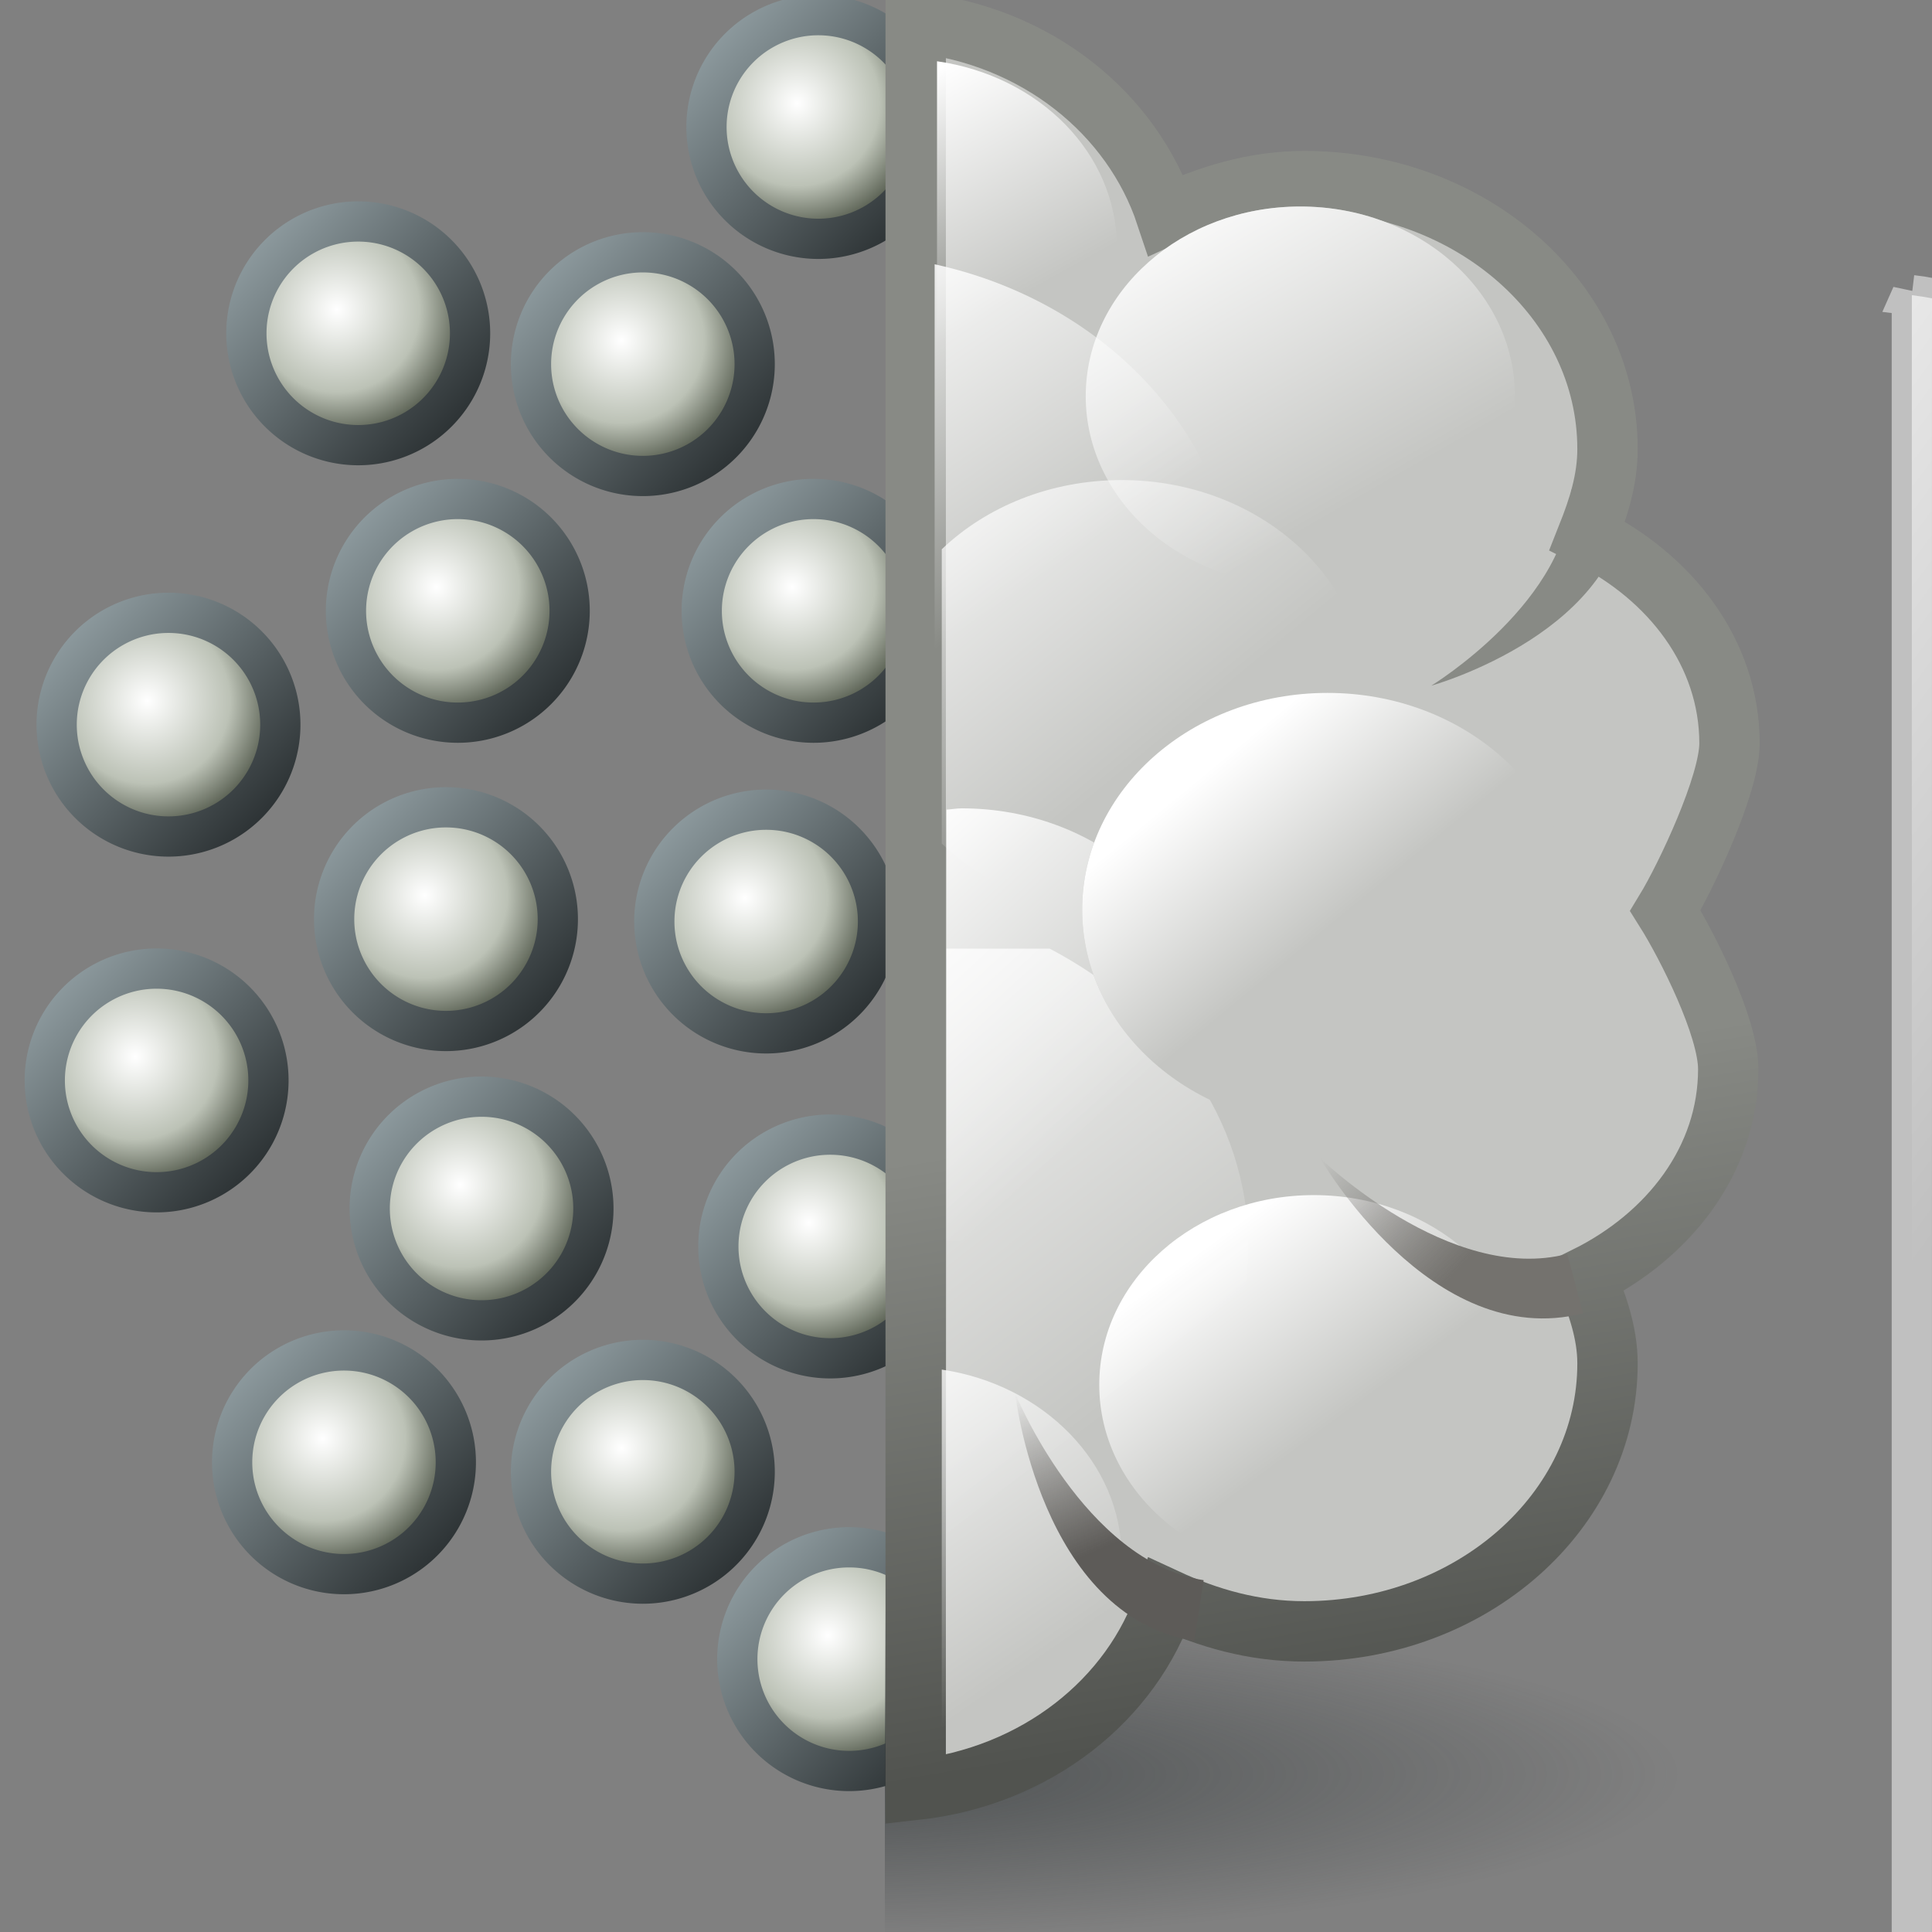 <?xml version="1.0" encoding="UTF-8" standalone="no"?>
<!-- Created with Inkscape (http://www.inkscape.org/) -->

<svg
   xmlns:a="http://ns.adobe.com/AdobeSVGViewerExtensions/3.0/"
   xmlns:dc="http://purl.org/dc/elements/1.1/"
   xmlns:cc="http://creativecommons.org/ns#"
   xmlns:rdf="http://www.w3.org/1999/02/22-rdf-syntax-ns#"
   xmlns:svg="http://www.w3.org/2000/svg"
   xmlns="http://www.w3.org/2000/svg"
   xmlns:xlink="http://www.w3.org/1999/xlink"
   xmlns:sodipodi="http://sodipodi.sourceforge.net/DTD/sodipodi-0.dtd"
   xmlns:inkscape="http://www.inkscape.org/namespaces/inkscape"
   width="48px"
   height="48px"
   id="svg1306"
   sodipodi:version="0.32"
   inkscape:version="0.48.5 r10040"
   sodipodi:docname="volumerasterizeattributes.svg"
   version="1.1">
  <rect width="100%" height="100%" fill="#808080" stroke="none"/>
  <defs
     id="defs1308">
    <linearGradient
       id="linearGradient40681">
      <stop
         style="stop-color:#8d9a9e;stop-opacity:1;"
         offset="0"
         id="stop40683" />
      <stop
         style="stop-color:#2e3436;stop-opacity:1;"
         offset="1"
         id="stop40685" />
    </linearGradient>
    <linearGradient
       id="linearGradient40671">
      <stop
         style="stop-color:#ffffff;stop-opacity:1;"
         offset="0"
         id="stop40673" />
      <stop
         id="stop40679"
         offset="0.626"
         style="stop-color:#bcc2b6;stop-opacity:1;" />
      <stop
         style="stop-color:#4c5345;stop-opacity:1;"
         offset="1"
         id="stop40675" />
    </linearGradient>
    <linearGradient
       id="linearGradient9073">
      <stop
         id="stop9075"
         offset="0"
         style="stop-color:#74726e;stop-opacity:1;" />
      <stop
         id="stop9077"
         offset="1"
         style="stop-color:#5d5b58;stop-opacity:0;" />
    </linearGradient>
    <linearGradient
       id="linearGradient9027">
      <stop
         style="stop-color:#2e3436;stop-opacity:0.619;"
         offset="0"
         id="stop9029" />
      <stop
         style="stop-color:#2e3436;stop-opacity:0;"
         offset="1"
         id="stop9031" />
    </linearGradient>
    <linearGradient
       inkscape:collect="always"
       xlink:href="#linearGradient4464"
       id="linearGradient4728"
       gradientUnits="userSpaceOnUse"
       gradientTransform="matrix(0.83,0.08,-0.08,0.83,86.174,1.704)"
       x1="10.276"
       y1="35.035"
       x2="14.832"
       y2="37.582" />
    <linearGradient
       inkscape:collect="always"
       id="linearGradient4464">
      <stop
         style="stop-color:#2e3436;stop-opacity:1;"
         offset="0"
         id="stop4466" />
      <stop
         style="stop-color:#2e3436;stop-opacity:0;"
         offset="1"
         id="stop4468" />
    </linearGradient>
    <linearGradient
       inkscape:collect="always"
       xlink:href="#linearGradient4501"
       id="linearGradient4724"
       gradientUnits="userSpaceOnUse"
       gradientTransform="matrix(-0.834,0,0,0.834,120.203,-6.058)"
       x1="23.201"
       y1="3.505"
       x2="22.286"
       y2="32.37" />
    <linearGradient
       inkscape:collect="always"
       id="linearGradient4501">
      <stop
         style="stop-color:#d3d7cf;stop-opacity:1"
         offset="0"
         id="stop4503" />
      <stop
         style="stop-color:white;stop-opacity:1"
         offset="1"
         id="stop4505" />
    </linearGradient>
    <radialGradient
       inkscape:collect="always"
       xlink:href="#linearGradient2911"
       id="radialGradient4718"
       gradientUnits="userSpaceOnUse"
       cx="3.299"
       cy="3.416"
       fx="3.299"
       fy="3.416"
       r="2.751" />
    <linearGradient
       id="linearGradient2911">
      <stop
         style="stop-color:white;stop-opacity:1;"
         offset="0"
         id="stop2913" />
      <stop
         style="stop-color:#8e8e8e;stop-opacity:1;"
         offset="1"
         id="stop2915" />
    </linearGradient>
    <linearGradient
       inkscape:collect="always"
       xlink:href="#linearGradient4501"
       id="linearGradient4507"
       x1="23.201"
       y1="3.505"
       x2="22.286"
       y2="32.37"
       gradientUnits="userSpaceOnUse"
       gradientTransform="matrix(-0.495,0,0,0.495,22.228,0.012)" />
    <linearGradient
       inkscape:collect="always"
       xlink:href="#linearGradient4464"
       id="linearGradient4470"
       x1="10.276"
       y1="35.035"
       x2="14.832"
       y2="37.582"
       gradientUnits="userSpaceOnUse"
       gradientTransform="matrix(0.492,0.047,-0.047,0.493,15.218,-0.091)" />
    <radialGradient
       inkscape:collect="always"
       xlink:href="#linearGradient2911"
       id="radialGradient2917"
       cx="3.299"
       cy="3.416"
       fx="3.299"
       fy="3.416"
       r="2.751"
       gradientUnits="userSpaceOnUse" />
    <linearGradient
       id="linearGradient22169">
      <stop
         style="stop-color:white;stop-opacity:1;"
         offset="0"
         id="stop22171" />
      <stop
         style="stop-color:#8e8e8e;stop-opacity:1;"
         offset="1"
         id="stop22173" />
    </linearGradient>
    <radialGradient
       r="2.751"
       fy="3.416"
       fx="3.299"
       cy="3.416"
       cx="3.299"
       gradientUnits="userSpaceOnUse"
       id="radialGradient22183"
       xlink:href="#linearGradient2911"
       inkscape:collect="always" />
    <linearGradient
       inkscape:collect="always"
       xlink:href="#linearGradient4464"
       id="linearGradient22313"
       gradientUnits="userSpaceOnUse"
       gradientTransform="matrix(0.501,0.048,-0.048,0.501,26.188,17.5)"
       x1="10.276"
       y1="35.035"
       x2="14.832"
       y2="37.582" />
    <linearGradient
       inkscape:collect="always"
       xlink:href="#linearGradient4501"
       id="linearGradient22315"
       gradientUnits="userSpaceOnUse"
       gradientTransform="matrix(0.503,0,0,0.504,24.972,17.615)"
       x1="23.201"
       y1="3.505"
       x2="22.286"
       y2="32.37" />
    <radialGradient
       inkscape:collect="always"
       xlink:href="#linearGradient2911"
       id="radialGradient22325"
       gradientUnits="userSpaceOnUse"
       cx="3.299"
       cy="3.416"
       fx="3.299"
       fy="3.416"
       r="2.751" />
    <linearGradient
       inkscape:collect="always"
       xlink:href="#linearGradient4464"
       id="linearGradient22327"
       gradientUnits="userSpaceOnUse"
       gradientTransform="matrix(0.501,0.048,-0.048,0.501,26.129,-0.295)"
       x1="10.276"
       y1="35.035"
       x2="14.832"
       y2="37.582" />
    <linearGradient
       inkscape:collect="always"
       xlink:href="#linearGradient4501"
       id="linearGradient22329"
       gradientUnits="userSpaceOnUse"
       gradientTransform="matrix(0.503,0,0,0.504,24.913,-0.18)"
       x1="23.201"
       y1="3.505"
       x2="22.286"
       y2="32.37" />
    <radialGradient
       inkscape:collect="always"
       xlink:href="#linearGradient2911"
       id="radialGradient22339"
       gradientUnits="userSpaceOnUse"
       cx="3.299"
       cy="3.416"
       fx="3.299"
       fy="3.416"
       r="2.751" />
    <linearGradient
       inkscape:collect="always"
       xlink:href="#linearGradient4464"
       id="linearGradient22341"
       gradientUnits="userSpaceOnUse"
       gradientTransform="matrix(0.501,0.048,-0.048,0.501,14.992,11.785)"
       x1="10.276"
       y1="35.035"
       x2="14.832"
       y2="37.582" />
    <linearGradient
       inkscape:collect="always"
       xlink:href="#linearGradient4501"
       id="linearGradient22343"
       gradientUnits="userSpaceOnUse"
       gradientTransform="matrix(-0.503,0,0,-0.504,22.375,48.281)"
       x1="23.201"
       y1="3.505"
       x2="22.286"
       y2="32.37" />
    <radialGradient
       inkscape:collect="always"
       xlink:href="#linearGradient2911"
       id="radialGradient22351"
       gradientUnits="userSpaceOnUse"
       cx="3.299"
       cy="3.416"
       fx="3.299"
       fy="3.416"
       r="2.751" />
    <radialGradient
       inkscape:collect="always"
       xlink:href="#linearGradient2911"
       id="radialGradient22355"
       gradientUnits="userSpaceOnUse"
       cx="3.299"
       cy="3.416"
       fx="3.299"
       fy="3.416"
       r="2.751" />
    <linearGradient
       inkscape:collect="always"
       xlink:href="#XMLID_14_"
       id="linearGradient47242"
       gradientUnits="userSpaceOnUse"
       gradientTransform="matrix(0.719,0.784,0.996,-0.914,-199.349,377.414)"
       x1="-95.827"
       y1="297.608"
       x2="-81.455"
       y2="297.608" />
    <linearGradient
       gradientTransform="matrix(0,-1.064,-1.352,0,410.498,-83.416)"
       y2="297.608"
       x2="-81.455"
       y1="297.608"
       x1="-95.827"
       gradientUnits="userSpaceOnUse"
       id="XMLID_14_">
      <stop
         id="stop10062"
         style="stop-color:#e96712;stop-opacity:0;"
         offset="0" />
      <stop
         id="stop10064"
         style="stop-color:#D52E0C"
         offset="0.622" />
      <stop
         id="stop10066"
         style="stop-color:#CB1009"
         offset="1" />
      <a:midPointStop
         style="stop-color:#E96712"
         offset="0" />
      <a:midPointStop
         style="stop-color:#E96712"
         offset="0.469" />
      <a:midPointStop
         style="stop-color:#CB1009"
         offset="1" />
    </linearGradient>
    <linearGradient
       inkscape:collect="always"
       xlink:href="#linearGradient13805"
       id="linearGradient47244"
       gradientUnits="userSpaceOnUse"
       gradientTransform="matrix(-0.996,0.914,-0.904,-0.985,50.213,38.027)"
       x1="8.071"
       y1="3.993"
       x2="8.071"
       y2="15.429" />
    <linearGradient
       id="linearGradient13805">
      <stop
         style="stop-color:#590b08;stop-opacity:1;"
         offset="0"
         id="stop13807" />
      <stop
         style="stop-color:black;stop-opacity:0;"
         offset="1"
         id="stop13809" />
    </linearGradient>
    <linearGradient
       y2="-437.888"
       x2="288.375"
       y1="-435.784"
       x1="286.415"
       gradientUnits="userSpaceOnUse"
       id="linearGradient9023"
       xlink:href="#linearGradient6538-2"
       inkscape:collect="always" />
    <linearGradient
       y2="-437.594"
       x2="289.473"
       y1="-434.809"
       x1="287.147"
       gradientUnits="userSpaceOnUse"
       id="linearGradient8097"
       xlink:href="#linearGradient6513-6"
       inkscape:collect="always" />
    <linearGradient
       y2="-436.145"
       x2="289.854"
       y1="-441.291"
       x1="286.512"
       gradientUnits="userSpaceOnUse"
       id="linearGradient7998"
       xlink:href="#linearGradient6513-6"
       inkscape:collect="always" />
    <linearGradient
       id="linearGradient6470-1"
       inkscape:collect="always">
      <stop
         id="stop6472-6"
         offset="0"
         style="stop-color:#ffffff;stop-opacity:1;" />
      <stop
         id="stop6474-3"
         offset="1"
         style="stop-color:#ffffff;stop-opacity:0;" />
    </linearGradient>
    <linearGradient
       id="linearGradient6497-1"
       inkscape:collect="always">
      <stop
         id="stop6499-3"
         offset="0"
         style="stop-color:#ffffff;stop-opacity:1;" />
      <stop
         id="stop6501-2"
         offset="1"
         style="stop-color:#ffffff;stop-opacity:0;" />
    </linearGradient>
    <linearGradient
       id="linearGradient6513-6"
       inkscape:collect="always">
      <stop
         id="stop6515-4"
         offset="0"
         style="stop-color:#ffffff;stop-opacity:1;" />
      <stop
         id="stop6517-7"
         offset="1"
         style="stop-color:#ffffff;stop-opacity:0;" />
    </linearGradient>
    <linearGradient
       id="linearGradient6538-2"
       inkscape:collect="always">
      <stop
         id="stop6540-7"
         offset="0"
         style="stop-color:#ffffff;stop-opacity:1;" />
      <stop
         id="stop6542-2"
         offset="1"
         style="stop-color:#ffffff;stop-opacity:0;" />
    </linearGradient>
    <linearGradient
       id="linearGradient6527-6"
       inkscape:collect="always">
      <stop
         id="stop6530-0"
         offset="0"
         style="stop-color:#ffffff;stop-opacity:1;" />
      <stop
         id="stop6532-7"
         offset="1"
         style="stop-color:#ffffff;stop-opacity:0;" />
    </linearGradient>
    <linearGradient
       id="linearGradient9027-4">
      <stop
         id="stop9029-6"
         offset="0"
         style="stop-color:#2e3436;stop-opacity:0.619;" />
      <stop
         id="stop9031-9"
         offset="1"
         style="stop-color:#2e3436;stop-opacity:0;" />
    </linearGradient>
    <linearGradient
       id="linearGradient9035-3"
       inkscape:collect="always">
      <stop
         id="stop9037-9"
         offset="0"
         style="stop-color:#888a85;stop-opacity:1;" />
      <stop
         id="stop9039-4"
         offset="1"
         style="stop-color:#51534f;stop-opacity:1" />
    </linearGradient>
    <linearGradient
       id="linearGradient9061-8"
       inkscape:collect="always">
      <stop
         id="stop9063-5"
         offset="0"
         style="stop-color:#5d5b58;stop-opacity:1;" />
      <stop
         id="stop9065-8"
         offset="1"
         style="stop-color:#5d5b58;stop-opacity:0;" />
    </linearGradient>
    <linearGradient
       id="linearGradient9073-2">
      <stop
         style="stop-color:#74726e;stop-opacity:1;"
         offset="0"
         id="stop9075-2" />
      <stop
         style="stop-color:#5d5b58;stop-opacity:0;"
         offset="1"
         id="stop9077-7" />
    </linearGradient>
    <linearGradient
       id="linearGradient2966">
      <stop
         id="stop2968"
         offset="0"
         style="stop-color:#ffd1d1;stop-opacity:1;" />
      <stop
         style="stop-color:#ff1d1d;stop-opacity:1;"
         offset="0.5"
         id="stop3006" />
      <stop
         id="stop2970"
         offset="1"
         style="stop-color:#6f0000;stop-opacity:1;" />
    </linearGradient>
    <linearGradient
       id="linearGradient2974">
      <stop
         id="stop2976"
         offset="0"
         style="stop-color:#c1c1c1;stop-opacity:1;" />
      <stop
         id="stop2978"
         offset="1"
         style="stop-color:#acacac;stop-opacity:1;" />
    </linearGradient>
    <linearGradient
       id="linearGradient2994">
      <stop
         id="stop2996"
         offset="0"
         style="stop-color:#000000;stop-opacity:1;" />
      <stop
         id="stop2998"
         offset="1"
         style="stop-color:#c9c9c9;stop-opacity:1;" />
    </linearGradient>
    <linearGradient
       inkscape:collect="always"
       xlink:href="#linearGradient9073-2"
       id="linearGradient39862"
       gradientUnits="userSpaceOnUse"
       gradientTransform="matrix(0.917,-0.399,0.399,0.917,-6.214,7.713)"
       x1="29.124"
       y1="38.897"
       x2="27.356"
       y2="34.879" />
    <linearGradient
       inkscape:collect="always"
       xlink:href="#linearGradient9061-8"
       id="linearGradient39865"
       gradientUnits="userSpaceOnUse"
       x1="29.124"
       y1="38.897"
       x2="27.356"
       y2="34.879"
       gradientTransform="translate(-2.134,-0.259)" />
    <linearGradient
       inkscape:collect="always"
       xlink:href="#linearGradient9035-3"
       id="linearGradient39911"
       gradientUnits="userSpaceOnUse"
       gradientTransform="matrix(0.989,0,0,0.989,-1.869,-0.008)"
       x1="20.73"
       y1="29.815"
       x2="23.296"
       y2="45.056" />
    <linearGradient
       inkscape:collect="always"
       xlink:href="#linearGradient6470-1"
       id="linearGradient40436"
       gradientUnits="userSpaceOnUse"
       gradientTransform="matrix(1.452,0,0,1.286,-360.595,579.487)"
       x1="271.022"
       y1="-441.052"
       x2="285.029"
       y2="-431.97" />
    <linearGradient
       inkscape:collect="always"
       xlink:href="#linearGradient6497-1"
       id="linearGradient40619"
       gradientUnits="userSpaceOnUse"
       gradientTransform="matrix(1.609,0,0,1.422,-441.708,628.374)"
       x1="287.517"
       y1="-439.753"
       x2="289.676"
       y2="-436.322" />
    <linearGradient
       inkscape:collect="always"
       xlink:href="#linearGradient6527-6"
       id="linearGradient40621"
       gradientUnits="userSpaceOnUse"
       gradientTransform="matrix(1.523,0,0,1.346,-406.43,599.777)"
       x1="275.942"
       y1="-437.105"
       x2="279.975"
       y2="-431.918" />
    <linearGradient
       inkscape:collect="always"
       xlink:href="#linearGradient6538-2"
       id="linearGradient40623"
       gradientUnits="userSpaceOnUse"
       gradientTransform="matrix(1.839,0,0,1.625,-502.563,728.416)"
       x1="284.802"
       y1="-441.233"
       x2="288.9"
       y2="-436.831" />
    <linearGradient
       inkscape:collect="always"
       xlink:href="#linearGradient6538-2"
       id="linearGradient40625"
       gradientUnits="userSpaceOnUse"
       gradientTransform="matrix(1.839,0,0,-1.625,-506.554,-685.643)"
       x1="286.415"
       y1="-435.784"
       x2="290.078"
       y2="-439.289" />
    <linearGradient
       inkscape:collect="always"
       xlink:href="#linearGradient6470-1"
       id="linearGradient40627"
       gradientUnits="userSpaceOnUse"
       gradientTransform="matrix(1.523,0,0,-1.346,-406.153,-553.763)"
       x1="276.614"
       y1="-431"
       x2="283.463"
       y2="-438.722" />
    <linearGradient
       inkscape:collect="always"
       xlink:href="#linearGradient6497-1"
       id="linearGradient40629"
       gradientUnits="userSpaceOnUse"
       gradientTransform="matrix(1.609,0,0,-1.422,-441.608,-583.538)"
       x1="286.246"
       y1="-434.732"
       x2="290.121"
       y2="-439.69" />
    <radialGradient
       inkscape:collect="always"
       xlink:href="#linearGradient9027-4"
       id="radialGradient40631"
       gradientUnits="userSpaceOnUse"
       gradientTransform="matrix(1.148,0,0,0.221,-6.357,34.266)"
       cx="23.335"
       cy="44.42"
       fx="23.335"
       fy="44.42"
       r="18.562" />
    <linearGradient
       inkscape:collect="always"
       xlink:href="#linearGradient9035"
       id="linearGradient9041"
       x1="20.73"
       y1="29.815"
       x2="23.296"
       y2="45.056"
       gradientUnits="userSpaceOnUse"
       gradientTransform="matrix(0.989,0,0,0.989,15.114,0.31)" />
    <linearGradient
       inkscape:collect="always"
       id="linearGradient9035">
      <stop
         style="stop-color:#888a85;stop-opacity:1;"
         offset="0"
         id="stop9037" />
      <stop
         style="stop-color:#51534f;stop-opacity:1"
         offset="1"
         id="stop9039" />
    </linearGradient>
    <radialGradient
       inkscape:collect="always"
       xlink:href="#linearGradient40671"
       id="radialGradient40677"
       cx="-5.58"
       cy="7.849"
       fx="-5.58"
       fy="7.849"
       r="2.26"
       gradientUnits="userSpaceOnUse" />
    <linearGradient
       inkscape:collect="always"
       xlink:href="#linearGradient40681"
       id="linearGradient40687"
       x1="-6.825"
       y1="6.55"
       x2="-3.524"
       y2="9.716"
       gradientUnits="userSpaceOnUse" />
    <radialGradient
       inkscape:collect="always"
       xlink:href="#linearGradient40671"
       id="radialGradient40691"
       gradientUnits="userSpaceOnUse"
       cx="-5.58"
       cy="7.849"
       fx="-5.58"
       fy="7.849"
       r="2.26" />
    <linearGradient
       inkscape:collect="always"
       xlink:href="#linearGradient40681"
       id="linearGradient40693"
       gradientUnits="userSpaceOnUse"
       x1="-6.825"
       y1="6.55"
       x2="-3.524"
       y2="9.716" />
    <radialGradient
       inkscape:collect="always"
       xlink:href="#linearGradient40671"
       id="radialGradient40697"
       gradientUnits="userSpaceOnUse"
       cx="-5.58"
       cy="7.849"
       fx="-5.58"
       fy="7.849"
       r="2.26" />
    <linearGradient
       inkscape:collect="always"
       xlink:href="#linearGradient40681"
       id="linearGradient40699"
       gradientUnits="userSpaceOnUse"
       x1="-6.825"
       y1="6.55"
       x2="-3.524"
       y2="9.716" />
    <radialGradient
       inkscape:collect="always"
       xlink:href="#linearGradient40671"
       id="radialGradient40703"
       gradientUnits="userSpaceOnUse"
       cx="-5.58"
       cy="7.849"
       fx="-5.58"
       fy="7.849"
       r="2.26" />
    <linearGradient
       inkscape:collect="always"
       xlink:href="#linearGradient40681"
       id="linearGradient40705"
       gradientUnits="userSpaceOnUse"
       x1="-6.825"
       y1="6.55"
       x2="-3.524"
       y2="9.716" />
    <radialGradient
       inkscape:collect="always"
       xlink:href="#linearGradient40671"
       id="radialGradient40709"
       gradientUnits="userSpaceOnUse"
       cx="-5.58"
       cy="7.849"
       fx="-5.58"
       fy="7.849"
       r="2.26" />
    <linearGradient
       inkscape:collect="always"
       xlink:href="#linearGradient40681"
       id="linearGradient40711"
       gradientUnits="userSpaceOnUse"
       x1="-6.825"
       y1="6.55"
       x2="-3.524"
       y2="9.716" />
    <radialGradient
       inkscape:collect="always"
       xlink:href="#linearGradient40671"
       id="radialGradient40715"
       gradientUnits="userSpaceOnUse"
       cx="-5.58"
       cy="7.849"
       fx="-5.58"
       fy="7.849"
       r="2.26" />
    <linearGradient
       inkscape:collect="always"
       xlink:href="#linearGradient40681"
       id="linearGradient40717"
       gradientUnits="userSpaceOnUse"
       x1="-6.825"
       y1="6.55"
       x2="-3.524"
       y2="9.716" />
    <radialGradient
       inkscape:collect="always"
       xlink:href="#linearGradient40671"
       id="radialGradient40721"
       gradientUnits="userSpaceOnUse"
       cx="-5.58"
       cy="7.849"
       fx="-5.58"
       fy="7.849"
       r="2.26" />
    <linearGradient
       inkscape:collect="always"
       xlink:href="#linearGradient40681"
       id="linearGradient40723"
       gradientUnits="userSpaceOnUse"
       x1="-6.825"
       y1="6.55"
       x2="-3.524"
       y2="9.716" />
    <radialGradient
       inkscape:collect="always"
       xlink:href="#linearGradient40671"
       id="radialGradient40727"
       gradientUnits="userSpaceOnUse"
       cx="-5.58"
       cy="7.849"
       fx="-5.58"
       fy="7.849"
       r="2.26" />
    <linearGradient
       inkscape:collect="always"
       xlink:href="#linearGradient40681"
       id="linearGradient40729"
       gradientUnits="userSpaceOnUse"
       x1="-6.825"
       y1="6.55"
       x2="-3.524"
       y2="9.716" />
    <radialGradient
       inkscape:collect="always"
       xlink:href="#linearGradient40671"
       id="radialGradient40733"
       gradientUnits="userSpaceOnUse"
       cx="-5.58"
       cy="7.849"
       fx="-5.58"
       fy="7.849"
       r="2.26" />
    <linearGradient
       inkscape:collect="always"
       xlink:href="#linearGradient40681"
       id="linearGradient40735"
       gradientUnits="userSpaceOnUse"
       x1="-6.825"
       y1="6.55"
       x2="-3.524"
       y2="9.716" />
    <radialGradient
       inkscape:collect="always"
       xlink:href="#linearGradient40671"
       id="radialGradient40739"
       gradientUnits="userSpaceOnUse"
       cx="-5.58"
       cy="7.849"
       fx="-5.58"
       fy="7.849"
       r="2.26" />
    <linearGradient
       inkscape:collect="always"
       xlink:href="#linearGradient40681"
       id="linearGradient40741"
       gradientUnits="userSpaceOnUse"
       x1="-6.825"
       y1="6.55"
       x2="-3.524"
       y2="9.716" />
    <radialGradient
       inkscape:collect="always"
       xlink:href="#linearGradient40671"
       id="radialGradient40745"
       gradientUnits="userSpaceOnUse"
       cx="-5.58"
       cy="7.849"
       fx="-5.58"
       fy="7.849"
       r="2.26" />
    <linearGradient
       inkscape:collect="always"
       xlink:href="#linearGradient40681"
       id="linearGradient40747"
       gradientUnits="userSpaceOnUse"
       x1="-6.825"
       y1="6.55"
       x2="-3.524"
       y2="9.716" />
    <radialGradient
       inkscape:collect="always"
       xlink:href="#linearGradient40671"
       id="radialGradient40751"
       gradientUnits="userSpaceOnUse"
       cx="-5.58"
       cy="7.849"
       fx="-5.58"
       fy="7.849"
       r="2.26" />
    <linearGradient
       inkscape:collect="always"
       xlink:href="#linearGradient40681"
       id="linearGradient40753"
       gradientUnits="userSpaceOnUse"
       x1="-6.825"
       y1="6.55"
       x2="-3.524"
       y2="9.716" />
    <radialGradient
       inkscape:collect="always"
       xlink:href="#linearGradient40671"
       id="radialGradient40757"
       gradientUnits="userSpaceOnUse"
       cx="-5.58"
       cy="7.849"
       fx="-5.58"
       fy="7.849"
       r="2.26" />
    <linearGradient
       inkscape:collect="always"
       xlink:href="#linearGradient40681"
       id="linearGradient40759"
       gradientUnits="userSpaceOnUse"
       x1="-6.825"
       y1="6.55"
       x2="-3.524"
       y2="9.716" />
    <radialGradient
       inkscape:collect="always"
       xlink:href="#linearGradient40671"
       id="radialGradient40763"
       gradientUnits="userSpaceOnUse"
       cx="-5.58"
       cy="7.849"
       fx="-5.58"
       fy="7.849"
       r="2.26" />
    <linearGradient
       inkscape:collect="always"
       xlink:href="#linearGradient40681"
       id="linearGradient40765"
       gradientUnits="userSpaceOnUse"
       x1="-6.825"
       y1="6.55"
       x2="-3.524"
       y2="9.716" />
    <radialGradient
       inkscape:collect="always"
       xlink:href="#linearGradient40671"
       id="radialGradient40769"
       gradientUnits="userSpaceOnUse"
       cx="-5.58"
       cy="7.849"
       fx="-5.58"
       fy="7.849"
       r="2.26" />
    <linearGradient
       inkscape:collect="always"
       xlink:href="#linearGradient40681"
       id="linearGradient40771"
       gradientUnits="userSpaceOnUse"
       x1="-6.825"
       y1="6.55"
       x2="-3.524"
       y2="9.716" />
    <radialGradient
       inkscape:collect="always"
       xlink:href="#linearGradient40671"
       id="radialGradient40775"
       gradientUnits="userSpaceOnUse"
       cx="-5.58"
       cy="7.849"
       fx="-5.58"
       fy="7.849"
       r="2.26" />
    <linearGradient
       inkscape:collect="always"
       xlink:href="#linearGradient40681"
       id="linearGradient40777"
       gradientUnits="userSpaceOnUse"
       x1="-6.825"
       y1="6.55"
       x2="-3.524"
       y2="9.716" />
    <radialGradient
       inkscape:collect="always"
       xlink:href="#linearGradient40671"
       id="radialGradient40781"
       gradientUnits="userSpaceOnUse"
       cx="-5.58"
       cy="7.849"
       fx="-5.58"
       fy="7.849"
       r="2.26" />
    <linearGradient
       inkscape:collect="always"
       xlink:href="#linearGradient40681"
       id="linearGradient40783"
       gradientUnits="userSpaceOnUse"
       x1="-6.825"
       y1="6.55"
       x2="-3.524"
       y2="9.716" />
    <radialGradient
       inkscape:collect="always"
       xlink:href="#linearGradient40671"
       id="radialGradient40787"
       gradientUnits="userSpaceOnUse"
       cx="-5.58"
       cy="7.849"
       fx="-5.58"
       fy="7.849"
       r="2.26" />
    <linearGradient
       inkscape:collect="always"
       xlink:href="#linearGradient40681"
       id="linearGradient40789"
       gradientUnits="userSpaceOnUse"
       x1="-6.825"
       y1="6.55"
       x2="-3.524"
       y2="9.716" />
    <radialGradient
       inkscape:collect="always"
       xlink:href="#linearGradient40671"
       id="radialGradient40793"
       gradientUnits="userSpaceOnUse"
       cx="-5.58"
       cy="7.849"
       fx="-5.58"
       fy="7.849"
       r="2.26" />
    <linearGradient
       inkscape:collect="always"
       xlink:href="#linearGradient40681"
       id="linearGradient40795"
       gradientUnits="userSpaceOnUse"
       x1="-6.825"
       y1="6.55"
       x2="-3.524"
       y2="9.716" />
    <radialGradient
       inkscape:collect="always"
       xlink:href="#linearGradient40671"
       id="radialGradient40799"
       gradientUnits="userSpaceOnUse"
       cx="-5.58"
       cy="7.849"
       fx="-5.58"
       fy="7.849"
       r="2.26" />
    <linearGradient
       inkscape:collect="always"
       xlink:href="#linearGradient40681"
       id="linearGradient40801"
       gradientUnits="userSpaceOnUse"
       x1="-6.825"
       y1="6.55"
       x2="-3.524"
       y2="9.716" />
  </defs>
  <sodipodi:namedview
     id="base"
     pagecolor="#ffffff"
     bordercolor="#666666"
     borderopacity="1.0"
     inkscape:pageopacity="0.0"
     inkscape:pageshadow="2"
     inkscape:zoom="16.970563"
     inkscape:cx="2.3702233"
     inkscape:cy="22.316699"
     inkscape:current-layer="layer1"
     showgrid="true"
     inkscape:grid-bbox="false"
     inkscape:document-units="px"
     inkscape:window-width="2560"
     inkscape:window-height="1377"
     inkscape:window-x="-8"
     inkscape:window-y="-8"
     inkscape:showpageshadow="false"
     showguides="true"
     inkscape:guide-bbox="true"
     inkscape:window-maximized="1" />
  <g
     id="layer1"
     inkscape:label="Layer 1"
     inkscape:groupmode="layer">
    <path
       sodipodi:type="arc"
       style="color:#000000;fill:url(#radialGradient40677);fill-opacity:1;fill-rule:nonzero;stroke:url(#linearGradient40687);stroke-width:0.689;stroke-miterlimit:4;stroke-dasharray:none;marker:none;visibility:visible;display:inline;overflow:visible;enable-background:accumulate"
       id="path40669"
       sodipodi:cx="-5.2149124"
       sodipodi:cy="8.2547073"
       sodipodi:rx="1.9150808"
       sodipodi:ry="1.9150808"
       d="m -3.3,8.255 a 1.915,1.915 0 1 1 -3.83,0 1.915,1.915 0 1 1 3.83,0 z"
       transform="matrix(1.451,0,0,1.451,16.467,-3.697)" />
    <path
       transform="matrix(1.451,0,0,1.451,27.898,-8.823)"
       d="m -3.3,8.255 a 1.915,1.915 0 1 1 -3.83,0 1.915,1.915 0 1 1 3.83,0 z"
       sodipodi:ry="1.9150808"
       sodipodi:rx="1.9150808"
       sodipodi:cy="8.2547073"
       sodipodi:cx="-5.2149124"
       id="path40689"
       style="color:#000000;fill:url(#radialGradient40691);fill-opacity:1;fill-rule:nonzero;stroke:url(#linearGradient40693);stroke-width:0.689;stroke-miterlimit:4;stroke-dasharray:none;marker:none;visibility:visible;display:inline;overflow:visible;enable-background:accumulate"
       sodipodi:type="arc" />
    <path
       sodipodi:type="arc"
       style="color:#000000;fill:url(#radialGradient40721);fill-opacity:1;fill-rule:nonzero;stroke:url(#linearGradient40723);stroke-width:0.689;stroke-miterlimit:4;stroke-dasharray:none;marker:none;visibility:visible;display:inline;overflow:visible;enable-background:accumulate"
       id="path40719"
       sodipodi:cx="-5.2149124"
       sodipodi:cy="8.2547073"
       sodipodi:rx="1.9150808"
       sodipodi:ry="1.9150808"
       d="m -3.3,8.255 a 1.915,1.915 0 1 1 -3.83,0 1.915,1.915 0 1 1 3.83,0 z"
       transform="matrix(1.451,0,0,1.451,11.458,14.865)" />
    <path
       transform="matrix(1.451,0,0,1.451,11.753,6.026)"
       d="m -3.3,8.255 a 1.915,1.915 0 1 1 -3.83,0 1.915,1.915 0 1 1 3.83,0 z"
       sodipodi:ry="1.9150808"
       sodipodi:rx="1.9150808"
       sodipodi:cy="8.2547073"
       sodipodi:cx="-5.2149124"
       id="path40725"
       style="color:#000000;fill:url(#radialGradient40727);fill-opacity:1;fill-rule:nonzero;stroke:url(#linearGradient40729);stroke-width:0.689;stroke-miterlimit:4;stroke-dasharray:none;marker:none;visibility:visible;display:inline;overflow:visible;enable-background:accumulate"
       sodipodi:type="arc" />
    <path
       sodipodi:type="arc"
       style="color:#000000;fill:url(#radialGradient40733);fill-opacity:1;fill-rule:nonzero;stroke:url(#linearGradient40735);stroke-width:0.689;stroke-miterlimit:4;stroke-dasharray:none;marker:none;visibility:visible;display:inline;overflow:visible;enable-background:accumulate"
       id="path40731"
       sodipodi:cx="-5.2149124"
       sodipodi:cy="8.2547073"
       sodipodi:rx="1.9150808"
       sodipodi:ry="1.9150808"
       d="m -3.3,8.255 a 1.915,1.915 0 1 1 -3.83,0 1.915,1.915 0 1 1 3.83,0 z"
       transform="matrix(1.451,0,0,1.451,16.113,24.352)" />
    <path
       transform="matrix(1.451,0,0,1.451,28.664,29.243)"
       d="m -3.3,8.255 a 1.915,1.915 0 1 1 -3.83,0 1.915,1.915 0 1 1 3.83,0 z"
       sodipodi:ry="1.9150808"
       sodipodi:rx="1.9150808"
       sodipodi:cy="8.2547073"
       sodipodi:cx="-5.2149124"
       id="path40737"
       style="color:#000000;fill:url(#radialGradient40739);fill-opacity:1;fill-rule:nonzero;stroke:url(#linearGradient40741);stroke-width:0.689;stroke-miterlimit:4;stroke-dasharray:none;marker:none;visibility:visible;display:inline;overflow:visible;enable-background:accumulate"
       sodipodi:type="arc" />
    <path
       sodipodi:type="arc"
       style="color:#000000;fill:url(#radialGradient40745);fill-opacity:1;fill-rule:nonzero;stroke:url(#linearGradient40747);stroke-width:0.689;stroke-miterlimit:4;stroke-dasharray:none;marker:none;visibility:visible;display:inline;overflow:visible;enable-background:accumulate"
       id="path40743"
       sodipodi:cx="-5.2149124"
       sodipodi:cy="8.2547073"
       sodipodi:rx="1.9150808"
       sodipodi:ry="1.9150808"
       d="m -3.3,8.255 a 1.915,1.915 0 1 1 -3.83,0 1.915,1.915 0 1 1 3.83,0 z"
       transform="matrix(1.451,0,0,1.451,23.538,24.588)" />
    <path
       transform="matrix(1.451,0,0,1.451,19.531,18.047)"
       d="m -3.3,8.255 a 1.915,1.915 0 1 1 -3.83,0 1.915,1.915 0 1 1 3.83,0 z"
       sodipodi:ry="1.9150808"
       sodipodi:rx="1.9150808"
       sodipodi:cy="8.2547073"
       sodipodi:cx="-5.2149124"
       id="path40749"
       style="color:#000000;fill:url(#radialGradient40751);fill-opacity:1;fill-rule:nonzero;stroke:url(#linearGradient40753);stroke-width:0.689;stroke-miterlimit:4;stroke-dasharray:none;marker:none;visibility:visible;display:inline;overflow:visible;enable-background:accumulate"
       sodipodi:type="arc" />
    <path
       sodipodi:type="arc"
       style="color:#000000;fill:url(#radialGradient40757);fill-opacity:1;fill-rule:nonzero;stroke:url(#linearGradient40759);stroke-width:0.689;stroke-miterlimit:4;stroke-dasharray:none;marker:none;visibility:visible;display:inline;overflow:visible;enable-background:accumulate"
       id="path40755"
       sodipodi:cx="-5.2149124"
       sodipodi:cy="8.2547073"
       sodipodi:rx="1.9150808"
       sodipodi:ry="1.9150808"
       d="m -3.3,8.255 a 1.915,1.915 0 1 1 -3.83,0 1.915,1.915 0 1 1 3.83,0 z"
       transform="matrix(1.451,0,0,1.451,18.647,10.858)" />
    <path
       transform="matrix(1.451,0,0,1.451,18.941,3.198)"
       d="m -3.3,8.255 a 1.915,1.915 0 1 1 -3.83,0 1.915,1.915 0 1 1 3.83,0 z"
       sodipodi:ry="1.9150808"
       sodipodi:rx="1.9150808"
       sodipodi:cy="8.2547073"
       sodipodi:cx="-5.2149124"
       id="path40761"
       style="color:#000000;fill:url(#radialGradient40763);fill-opacity:1;fill-rule:nonzero;stroke:url(#linearGradient40765);stroke-width:0.689;stroke-miterlimit:4;stroke-dasharray:none;marker:none;visibility:visible;display:inline;overflow:visible;enable-background:accumulate"
       sodipodi:type="arc" />
    <path
       sodipodi:type="arc"
       style="color:#000000;fill:url(#radialGradient40769);fill-opacity:1;fill-rule:nonzero;stroke:url(#linearGradient40771);stroke-width:0.689;stroke-miterlimit:4;stroke-dasharray:none;marker:none;visibility:visible;display:inline;overflow:visible;enable-background:accumulate"
       id="path40767"
       sodipodi:cx="-5.2149124"
       sodipodi:cy="8.2547073"
       sodipodi:rx="1.9150808"
       sodipodi:ry="1.9150808"
       d="m -3.3,8.255 a 1.915,1.915 0 1 1 -3.83,0 1.915,1.915 0 1 1 3.83,0 z"
       transform="matrix(1.451,0,0,1.451,23.538,-2.931)" />
    <path
       transform="matrix(1.451,0,0,1.451,27.78,3.198)"
       d="m -3.3,8.255 a 1.915,1.915 0 1 1 -3.83,0 1.915,1.915 0 1 1 3.83,0 z"
       sodipodi:ry="1.9150808"
       sodipodi:rx="1.9150808"
       sodipodi:cy="8.2547073"
       sodipodi:cx="-5.2149124"
       id="path40773"
       style="color:#000000;fill:url(#radialGradient40775);fill-opacity:1;fill-rule:nonzero;stroke:url(#linearGradient40777);stroke-width:0.689;stroke-miterlimit:4;stroke-dasharray:none;marker:none;visibility:visible;display:inline;overflow:visible;enable-background:accumulate"
       sodipodi:type="arc" />
    <path
       transform="matrix(1.451,0,0,1.451,26.602,10.917)"
       d="m -3.3,8.255 a 1.915,1.915 0 1 1 -3.83,0 1.915,1.915 0 1 1 3.83,0 z"
       sodipodi:ry="1.9150808"
       sodipodi:rx="1.9150808"
       sodipodi:cy="8.2547073"
       sodipodi:cx="-5.2149124"
       id="path40785"
       style="color:#000000;fill:url(#radialGradient40787);fill-opacity:1;fill-rule:nonzero;stroke:url(#linearGradient40789);stroke-width:0.689;stroke-miterlimit:4;stroke-dasharray:none;marker:none;visibility:visible;display:inline;overflow:visible;enable-background:accumulate"
       sodipodi:type="arc" />
    <path
       transform="matrix(1.451,0,0,1.451,28.193,18.99)"
       d="m -3.3,8.255 a 1.915,1.915 0 1 1 -3.83,0 1.915,1.915 0 1 1 3.83,0 z"
       sodipodi:ry="1.9150808"
       sodipodi:rx="1.9150808"
       sodipodi:cy="8.2547073"
       sodipodi:cx="-5.2149124"
       id="path40797"
       style="color:#000000;fill:url(#radialGradient40799);fill-opacity:1;fill-rule:nonzero;stroke:url(#linearGradient40801);stroke-width:0.689;stroke-miterlimit:4;stroke-dasharray:none;marker:none;visibility:visible;display:inline;overflow:visible;enable-background:accumulate"
       sodipodi:type="arc" />
    <path
       inkscape:connector-curvature="0"
       style="color:#000000;fill:none;stroke:#ffffff;stroke-width:1;stroke-linecap:butt;stroke-linejoin:miter;stroke-miterlimit:6;stroke-opacity:1;stroke-dasharray:none;stroke-dashoffset:0;marker:none;visibility:visible;display:inline;overflow:visible"
       d="m 108.02,-3.184 0,12.312 -5.978,0 -9.754,18.871 -0.442,-18.871 -6.051,0 0,-12.312 22.225,0 z"
       id="path4722"
       sodipodi:nodetypes="cccccccc" />
    <path
       style="color:#000000;fill:url(#radialGradient40631);fill-opacity:1;fill-rule:evenodd;stroke:none;stroke-width:2;marker:none;visibility:visible;display:inline;overflow:visible"
       d="m 21.984,40.035 0,8.156 c 11.03,-0.156 19.75,-1.927 19.75,-4.094 0,-2.167 -8.72,-3.906 -19.75,-4.062 z"
       id="path9025"
       inkscape:connector-curvature="0" />
    <path
       style="fill:#c4c5c2;fill-opacity:1;stroke:url(#linearGradient39911);stroke-width:1.5;stroke-linecap:butt;stroke-linejoin:miter;stroke-miterlimit:2;stroke-opacity:1;stroke-dasharray:none;stroke-dashoffset:0"
       d="M 22.75 0.562 L 22.75 44.469 C 25.745 44.139 28.135 42.23 28.969 39.719 C 30.013 40.203 31.146 40.531 32.406 40.531 C 36.564 40.531 39.938 37.548 39.938 33.875 C 39.938 33.105 39.679 32.407 39.406 31.719 C 41.475 30.693 42.938 28.806 42.938 26.562 C 42.938 25.51 41.916 23.485 41.375 22.625 C 41.888 21.782 42.969 19.492 42.969 18.469 C 42.969 16.225 41.507 14.338 39.438 13.312 C 39.711 12.624 39.938 11.927 39.938 11.156 C 39.938 7.483 36.564 4.5 32.406 4.5 C 31.146 4.5 30.013 4.86 28.969 5.344 C 28.132 2.824 25.759 0.882 22.75 0.562 z "
       id="path7796" />
    <path
       style="fill:url(#linearGradient40619);fill-opacity:1;stroke:none"
       d="m 23.28,1.522 0,9.281 c 2.537,-0.362 4.469,-2.313 4.469,-4.656 0,-2.343 -1.932,-4.263 -4.469,-4.625 z"
       id="path7804"
       inkscape:connector-curvature="0" />
    <g
       id="g7810"
       transform="matrix(1.523,0,0,1.346,-405.732,598.952)">
      <path
         transform="matrix(1.057,0,0,1.057,-17.198,24.863)"
         d="m 291.688,-437.594 c 0,1.829 -1.483,3.312 -3.312,3.312 -1.829,0 -3.312,-1.483 -3.312,-3.312 0,-1.829 1.483,-3.312 3.312,-3.312 1.829,0 3.312,1.483 3.312,3.312 z"
         sodipodi:ry="3.3125"
         sodipodi:rx="3.3125"
         sodipodi:cy="-437.59375"
         sodipodi:cx="288.375"
         id="path7812"
         style="fill:#c4c5c2;fill-opacity:1;stroke:none"
         sodipodi:type="arc" />
      <path
         transform="matrix(1.057,0,0,1.057,-17.198,24.863)"
         d="m 291.688,-437.594 c 0,1.829 -1.483,3.312 -3.312,3.312 -1.829,0 -3.312,-1.483 -3.312,-3.312 0,-1.829 1.483,-3.312 3.312,-3.312 1.829,0 3.312,1.483 3.312,3.312 z"
         sodipodi:ry="3.3125"
         sodipodi:rx="3.3125"
         sodipodi:cy="-437.59375"
         sodipodi:cx="288.375"
         id="path7814"
         style="fill:url(#linearGradient7998);fill-opacity:1;stroke:none"
         sodipodi:type="arc" />
    </g>
    <path
       style="fill:url(#linearGradient40621);fill-opacity:1;stroke:none"
       d="m 23.221,6.566 0,15.875 2.562,0 c 2.902,-1.526 4.969,-4.177 4.969,-7.375 0,-4.104 -3.214,-7.558 -7.531,-8.5 z"
       id="path7826"
       inkscape:connector-curvature="0" />
    <path
       style="fill:url(#linearGradient40623);fill-opacity:1;stroke:none"
       d="m 27.867,11.927 c -1.767,0 -3.356,0.658 -4.469,1.719 l 0,7.312 c 1.113,1.065 2.699,1.75 4.469,1.75 3.365,0 6.094,-2.433 6.094,-5.406 0,-2.973 -2.729,-5.375 -6.094,-5.375 z"
       id="path7836"
       inkscape:connector-curvature="0" />
    <path
       style="fill:url(#linearGradient40629);fill-opacity:1;stroke:none"
       d="m 23.398,34.027 0,9.312 c 2.522,-0.374 4.469,-2.322 4.469,-4.656 0,-2.334 -1.947,-4.283 -4.469,-4.656 z"
       id="path8018"
       inkscape:connector-curvature="0" />
    <g
       id="g8024"
       transform="matrix(1.523,0,0,-1.346,-405.396,-554.705)">
      <path
         transform="matrix(1.057,0,0,1.057,-17.198,24.863)"
         d="m 291.688,-437.594 c 0,1.829 -1.483,3.312 -3.312,3.312 -1.829,0 -3.312,-1.483 -3.312,-3.312 0,-1.829 1.483,-3.312 3.312,-3.312 1.829,0 3.312,1.483 3.312,3.312 z"
         sodipodi:ry="3.3125"
         sodipodi:rx="3.3125"
         sodipodi:cy="-437.59375"
         sodipodi:cx="288.375"
         id="path8026"
         style="fill:#c4c5c2;fill-opacity:1;stroke:none"
         sodipodi:type="arc" />
      <path
         transform="matrix(1.057,0,0,1.057,-17.198,24.863)"
         d="m 291.688,-437.594 c 0,1.829 -1.483,3.312 -3.312,3.312 -1.829,0 -3.312,-1.483 -3.312,-3.312 0,-1.829 1.483,-3.312 3.312,-3.312 1.829,0 3.312,1.483 3.312,3.312 z"
         sodipodi:ry="3.3125"
         sodipodi:rx="3.3125"
         sodipodi:cy="-437.59375"
         sodipodi:cx="288.375"
         id="path8028"
         style="fill:url(#linearGradient8097);fill-opacity:1;stroke:none"
         sodipodi:type="arc" />
    </g>
    <path
       style="fill:url(#linearGradient40627);fill-opacity:1;stroke:none"
       d="m 23.516,23.568 0,15.875 c 4.302,-0.952 7.5,-4.375 7.5,-8.469 0,-3.198 -2.035,-5.881 -4.938,-7.406 l -2.562,0 z"
       id="path8040"
       inkscape:connector-curvature="0" />
    <path
       style="fill:url(#linearGradient40625);fill-opacity:1;stroke:none"
       d="m 23.891,20.083 c -0.126,0 -0.251,0.025 -0.375,0.031 l 0,10.719 c 0.124,0.007 0.249,0 0.375,0 3.365,0 6.094,-2.402 6.094,-5.375 0,-2.973 -2.729,-5.375 -6.094,-5.375 z"
       id="path8050"
       inkscape:connector-curvature="0" />
    <g
       id="g9017"
       transform="matrix(1.741,0,0,-1.538,-443.383,-650.543)">
      <path
         transform="matrix(1.057,0,0,1.057,-31.198,24.863)"
         d="m 291.688,-437.594 c 0,1.829 -1.483,3.312 -3.312,3.312 -1.829,0 -3.312,-1.483 -3.312,-3.312 0,-1.829 1.483,-3.312 3.312,-3.312 1.829,0 3.312,1.483 3.312,3.312 z"
         sodipodi:ry="3.3125"
         sodipodi:rx="3.3125"
         sodipodi:cy="-437.59375"
         sodipodi:cx="288.375"
         id="path9019"
         style="fill:#c4c5c2;fill-opacity:1;stroke:none"
         sodipodi:type="arc" />
      <path
         transform="matrix(1.057,0,0,1.057,-31.198,24.863)"
         d="m 291.688,-437.594 c 0,1.829 -1.483,3.312 -3.312,3.312 -1.829,0 -3.312,-1.483 -3.312,-3.312 0,-1.829 1.483,-3.312 3.312,-3.312 1.829,0 3.312,1.483 3.312,3.312 z"
         sodipodi:ry="3.3125"
         sodipodi:rx="3.3125"
         sodipodi:cy="-437.59375"
         sodipodi:cx="288.375"
         id="path9021"
         style="fill:url(#linearGradient9023);fill-opacity:1;stroke:none"
         sodipodi:type="arc" />
    </g>
    <path
       style="fill:url(#linearGradient40436);fill-opacity:1;stroke:#ffffff;stroke-width:1;stroke-linecap:butt;stroke-linejoin:miter;stroke-miterlimit:2;stroke-opacity:0.502;stroke-dashoffset:0"
       d="m 47.499,7.331 0,41.344 c 2.651,-0.408 4.635,-2.307 5.469,-5.062 0.97,0.442 2.798,1.156 3.969,1.156 3.863,-1.3e-5 6.344,-2.617 6.344,-5.969 0,-0.703 -0.434,-1.684 -0.688,-2.312 1.922,-0.936 3.531,-2.327 3.531,-4.375 0,-1.341 -0.837,-2.479 -1.75,-4.062 0.882,-1.602 1.781,-2.964 1.781,-4.375 0,-2.048 -1.609,-3.439 -3.531,-4.375 0.254,-0.628 0.656,-1.609 0.656,-2.312 0,-3.352 -3.074,-5.875 -6.938,-5.875 -1.171,0 -2.373,0.652 -3.344,1.094 -0.846,-2.799 -2.804,-4.552 -5.5,-4.875 z"
       id="path7798"
       inkscape:connector-curvature="0" />
    <path
       inkscape:connector-curvature="0"
       style="fill:#888a85;fill-opacity:1;fill-rule:evenodd;stroke:none"
       d="m 40.423,12.155 c -0.002,3.528 -4.862,4.88 -4.862,4.88 0,0 3.493,-2.136 3.476,-4.868 0,0 1.387,-0.012 1.387,-0.012 z"
       id="path7830"
       sodipodi:nodetypes="ccss" />
    <path
       inkscape:connector-curvature="0"
       style="fill:url(#linearGradient39865);fill-opacity:1;fill-rule:evenodd;stroke:none"
       d="m 29.672,40.77 c -3.837,-0.625 -4.45,-6.151 -4.45,-6.151 0,0 1.707,4.177 4.682,4.64 0,0 -0.232,1.511 -0.232,1.511 z"
       id="path8044"
       sodipodi:nodetypes="ccss" />
    <path
       inkscape:connector-curvature="0"
       style="fill:url(#linearGradient39862);fill-opacity:1;fill-rule:evenodd;stroke:none"
       d="m 39.329,32.63 c -3.767,0.959 -6.535,-3.862 -6.535,-3.862 0,0 3.233,3.148 6.145,2.385 0,0 0.39,1.478 0.39,1.478 z"
       id="path9069"
       sodipodi:nodetypes="ccss" />
  </g>
</svg>
